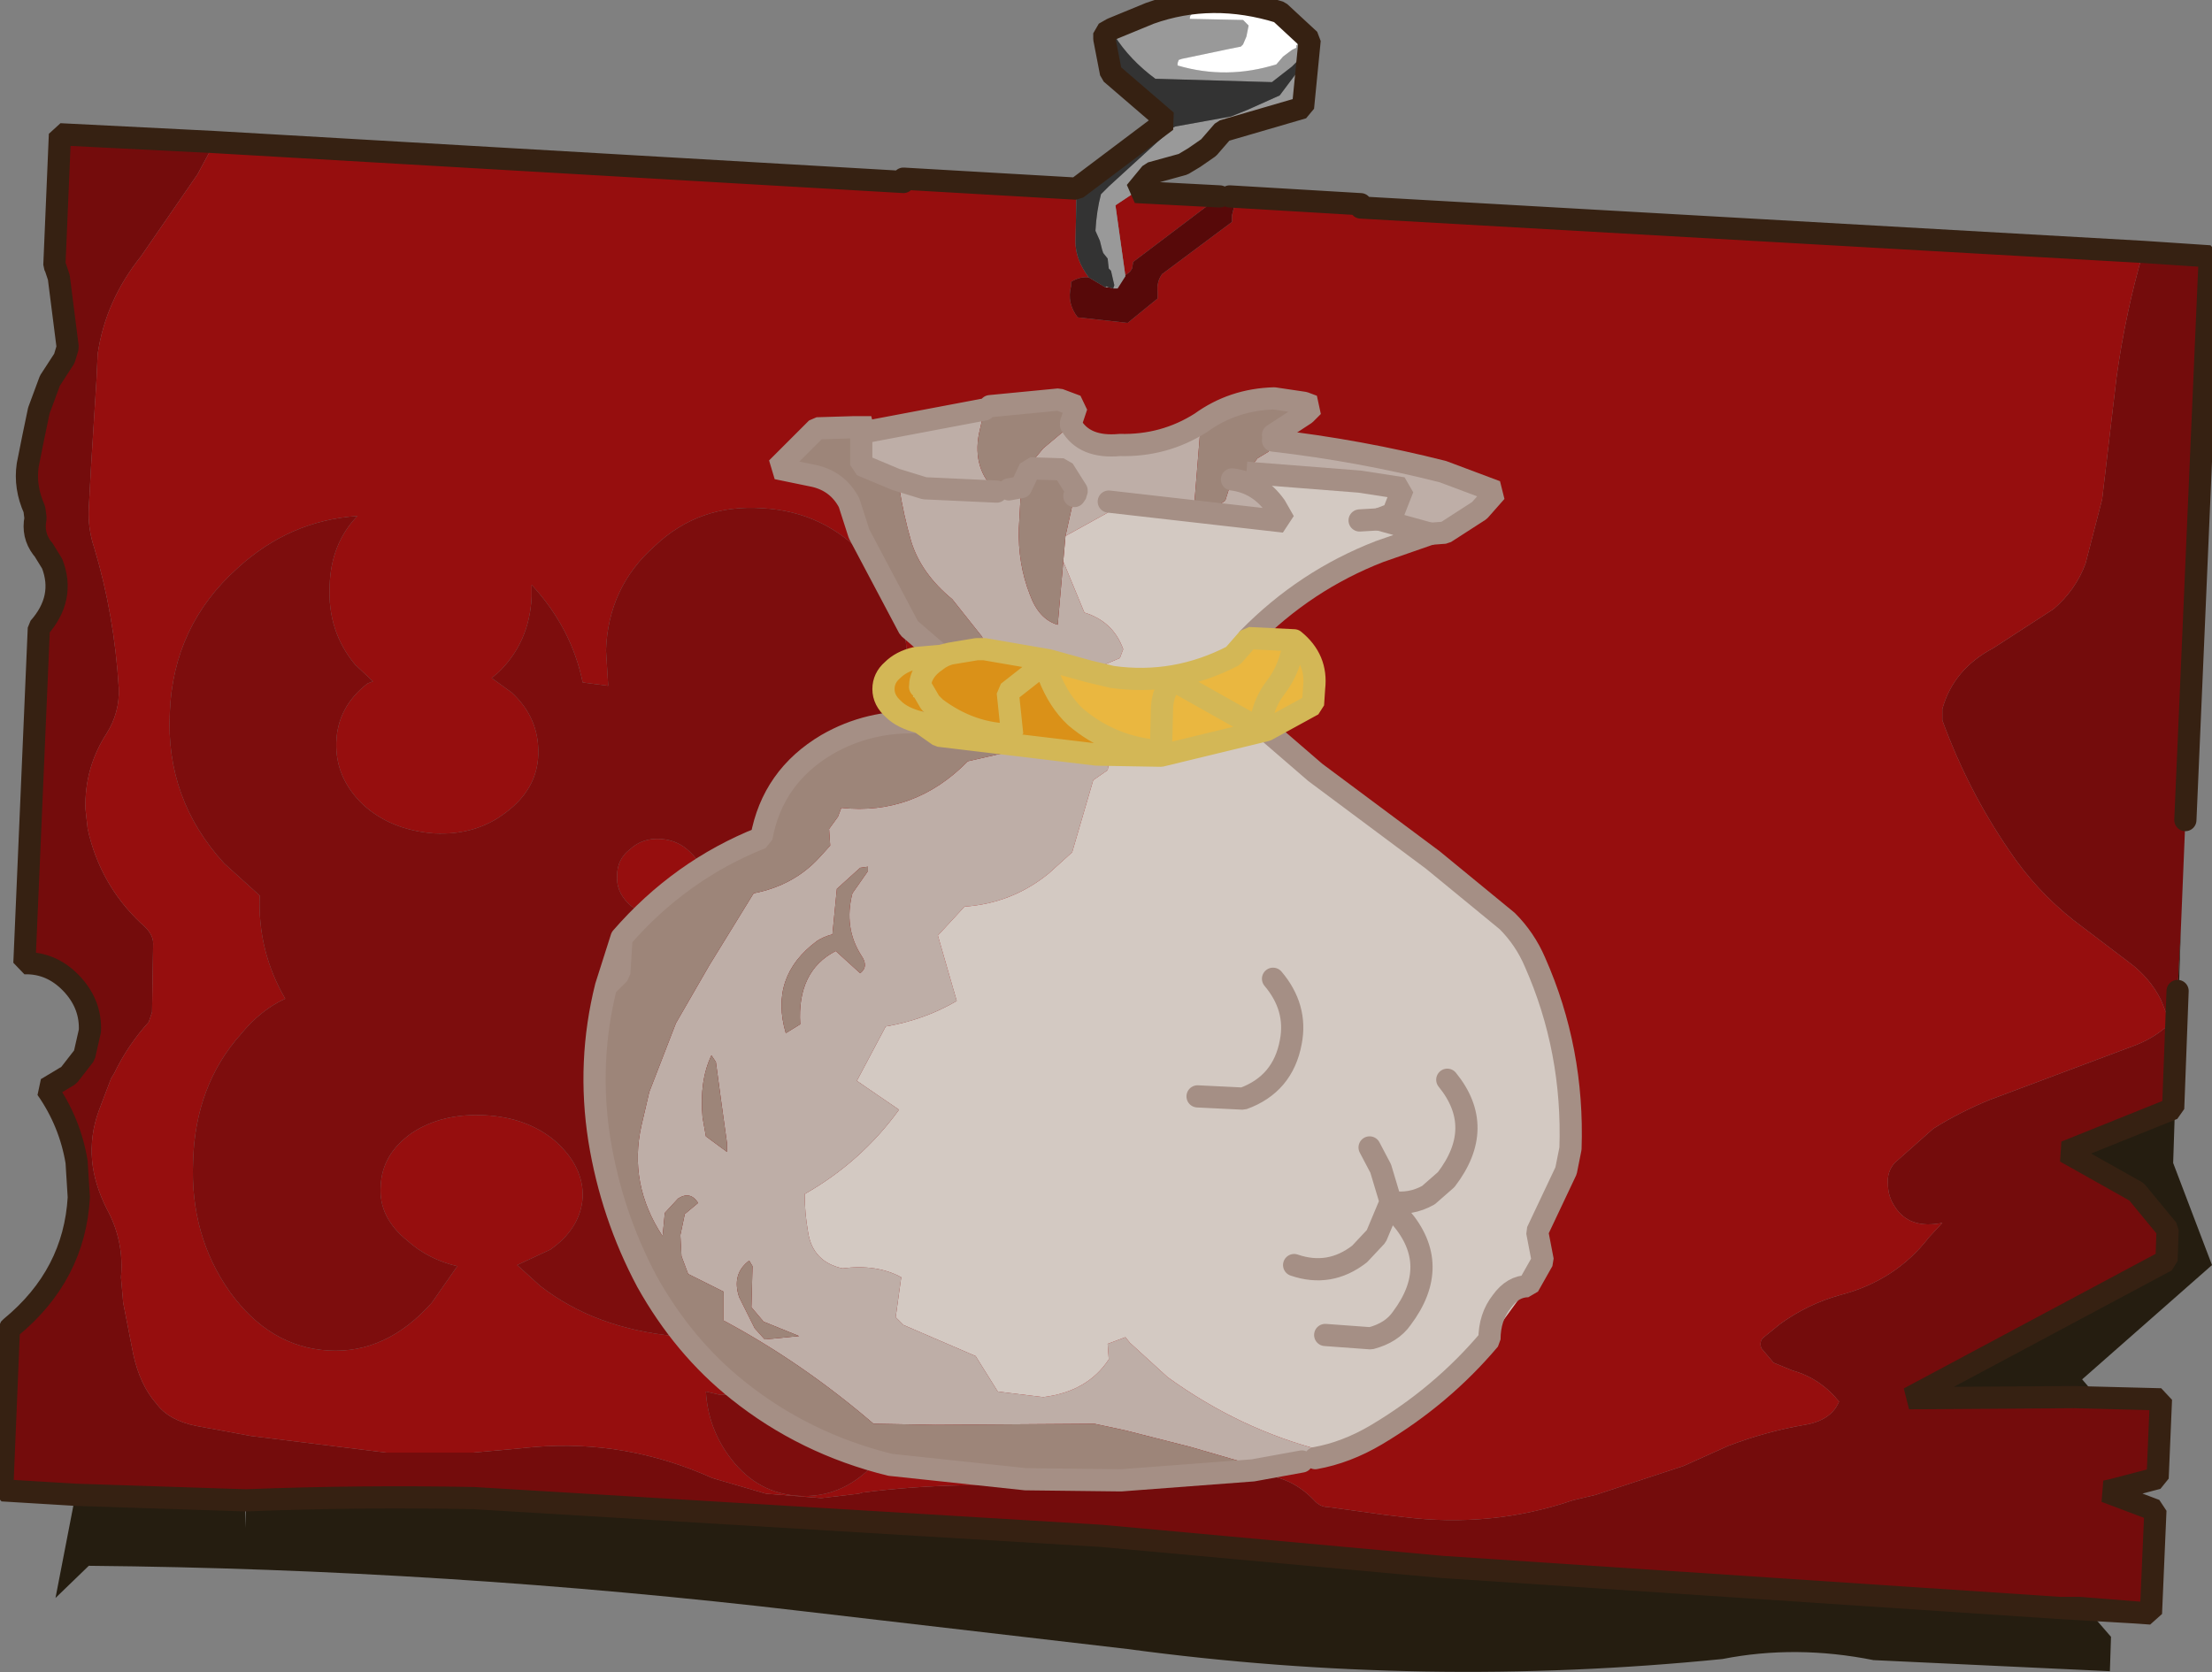 <?xml version="1.0" encoding="UTF-8" standalone="no"?>
<svg xmlns:ffdec="https://www.free-decompiler.com/flash" xmlns:xlink="http://www.w3.org/1999/xlink" ffdec:objectType="shape" height="75.35px" width="99.65px" xmlns="http://www.w3.org/2000/svg">
  <rect width="100%" height="100%" fill="#808080" stroke="none"/>
  <g transform="matrix(1.0, 0.0, 0.0, 1.0, 0.1, 0.1)">
    <path d="M96.45 11.25 L99.45 11.45 98.35 36.85 98.15 41.7 98.0 44.55 97.8 49.85 92.95 51.8 96.15 53.6 97.55 55.3 97.5 56.7 85.9 62.9 93.35 62.85 97.25 62.95 97.1 66.5 95.0 67.05 94.75 67.1 97.0 67.95 96.8 72.6 96.1 72.55 93.6 72.35 92.7 72.35 64.85 70.5 49.5 69.1 21.25 67.4 Q16.1 67.3 11.0 67.5 L10.95 67.5 3.3 67.25 0.0 67.05 0.3 59.8 0.4 59.7 Q3.25 57.35 3.45 53.85 L3.35 52.25 Q3.05 50.45 2.0 48.95 L3.0 48.35 3.7 47.45 3.95 46.35 Q4.0 45.2 3.2 44.3 2.35 43.35 1.2 43.3 L1.0 43.3 1.65 28.2 Q2.85 26.85 2.25 25.3 L1.85 24.65 1.8 24.6 Q1.35 24.0 1.5 23.25 L1.45 22.85 Q1.0 21.85 1.15 20.85 L1.4 19.6 1.65 18.4 2.15 17.05 2.8 16.05 2.95 15.55 2.55 12.4 2.4 11.95 2.35 11.85 2.6 5.95 9.55 6.3 9.5 6.45 8.8 7.75 6.25 11.45 Q4.65 13.45 4.3 15.85 L4.25 16.95 4.0 20.95 3.9 22.8 Q3.85 23.7 4.15 24.6 5.05 27.6 5.25 30.9 5.3 32.0 4.7 32.95 3.7 34.5 3.75 36.35 L3.85 37.25 Q4.4 39.75 6.25 41.5 6.8 41.95 6.8 42.4 L6.75 45.5 6.6 45.95 Q5.65 47.0 5.05 48.25 L4.9 48.5 4.35 49.95 Q3.95 51.05 4.05 52.2 4.15 53.25 4.7 54.35 5.5 55.8 5.35 57.45 L5.45 58.6 5.9 60.9 Q6.2 62.3 6.95 63.15 7.5 63.9 8.75 64.15 L11.2 64.6 17.3 65.35 21.2 65.35 22.9 65.2 23.95 65.1 Q28.1 64.75 32.0 66.5 L34.4 67.2 36.9 67.4 38.6 67.2 38.75 67.15 Q43.1 66.6 47.7 66.95 L49.25 66.9 56.05 66.35 Q57.9 66.2 59.15 67.55 59.4 67.8 59.7 67.8 L62.25 68.15 63.1 68.25 Q67.1 68.75 70.75 67.5 L71.8 67.25 75.75 65.95 77.75 65.05 Q79.45 64.4 81.2 64.1 82.4 63.9 82.75 63.05 81.9 62.0 80.65 61.65 L79.8 61.3 79.25 60.65 Q79.15 60.4 79.3 60.2 L80.1 59.55 Q81.35 58.65 82.8 58.25 85.3 57.6 86.8 55.65 L87.4 55.0 Q85.9 55.3 85.25 54.25 84.95 53.8 84.95 53.25 84.9 52.7 85.25 52.3 L87.0 50.75 Q88.2 50.0 89.55 49.45 L95.95 47.05 Q96.8 46.75 97.45 46.2 L97.55 45.7 97.25 44.95 Q96.75 43.95 95.8 43.25 L93.3 41.35 Q91.6 40.0 90.4 38.2 88.55 35.5 87.4 32.35 L87.4 31.85 Q87.9 30.05 89.7 29.1 L92.4 27.35 Q93.4 26.5 93.85 25.3 L94.6 22.4 95.25 16.9 Q95.65 14.0 96.45 11.25" fill="#740c0c" fill-rule="evenodd" stroke="none"/>
    <path d="M96.1 72.55 L94.4 72.45 92.7 72.35 93.6 72.35 96.1 72.55 M9.55 6.3 L40.6 8.1 40.6 7.95 48.4 8.4 48.35 10.8 Q48.35 11.6 48.95 12.4 48.55 12.35 48.15 12.6 L48.15 12.8 Q47.95 13.55 48.45 14.2 L50.7 14.45 52.05 13.35 52.05 13.05 Q52.0 12.6 52.25 12.25 L55.4 9.9 55.4 9.6 55.55 9.0 55.5 8.85 55.3 8.75 61.2 9.1 61.2 9.25 96.45 11.25 Q95.65 14.0 95.25 16.9 L94.6 22.4 93.85 25.3 Q93.4 26.5 92.4 27.35 L89.7 29.1 Q87.9 30.05 87.4 31.85 L87.4 32.35 Q88.55 35.5 90.4 38.2 91.6 40.0 93.3 41.35 L95.8 43.25 Q96.75 43.95 97.25 44.95 L97.55 45.7 97.45 46.2 Q96.8 46.75 95.95 47.05 L89.55 49.45 Q88.2 50.0 87.0 50.75 L85.25 52.3 Q84.9 52.7 84.95 53.25 84.95 53.8 85.25 54.25 85.9 55.3 87.4 55.0 L86.8 55.65 Q85.3 57.6 82.8 58.25 81.35 58.65 80.1 59.55 L79.3 60.2 Q79.15 60.4 79.25 60.65 L79.8 61.3 80.65 61.65 Q81.9 62.0 82.75 63.05 82.4 63.9 81.2 64.1 79.45 64.4 77.75 65.05 L75.75 65.95 71.8 67.25 70.75 67.5 Q67.1 68.75 63.1 68.25 L62.25 68.15 59.7 67.8 Q59.4 67.8 59.15 67.55 57.9 66.2 56.05 66.35 L49.25 66.9 47.7 66.95 Q43.1 66.6 38.75 67.15 L38.6 67.2 36.9 67.4 34.4 67.2 32.0 66.5 Q28.1 64.75 23.95 65.1 L22.9 65.2 21.2 65.35 17.3 65.35 11.2 64.6 8.75 64.15 Q7.5 63.9 6.95 63.15 6.2 62.3 5.9 60.9 L5.45 58.6 5.35 57.45 Q5.5 55.8 4.7 54.35 4.15 53.25 4.05 52.2 3.95 51.05 4.35 49.95 L4.9 48.5 5.05 48.25 Q5.65 47.0 6.6 45.95 L6.75 45.5 6.8 42.4 Q6.8 41.95 6.25 41.5 4.4 39.75 3.85 37.25 L3.75 36.35 Q3.7 34.5 4.7 32.95 5.3 32.0 5.25 30.9 5.05 27.6 4.15 24.6 3.85 23.7 3.9 22.8 L4.0 20.95 4.25 16.95 4.3 15.85 Q4.65 13.45 6.25 11.45 L8.8 7.75 9.5 6.45 9.55 6.3 M51.05 8.55 L54.85 8.75 50.95 11.7 50.9 12.0 50.8 12.15 50.6 12.3 50.6 12.35 50.15 9.15 51.05 8.55 M56.3 48.15 Q56.35 46.9 55.4 45.95 54.45 45.05 53.1 44.95 51.75 44.85 50.75 45.7 49.7 46.55 49.65 47.8 49.6 49.0 50.55 49.95 51.45 50.9 52.85 51.0 54.2 51.05 55.2 50.2 56.2 49.4 56.3 48.15 M48.8 39.5 Q47.75 40.15 47.7 41.2 47.65 42.25 48.6 43.05 49.6 43.85 51.05 43.95 52.45 44.0 53.5 43.3 54.55 42.6 54.6 41.6 54.65 40.55 53.65 39.75 52.65 38.95 51.25 38.9 49.85 38.8 48.8 39.5 M43.45 47.15 Q43.55 44.8 41.8 43.05 L41.2 43.55 Q40.1 44.3 38.65 44.2 37.15 44.1 36.1 43.25 35.05 42.4 35.15 41.3 35.15 40.15 36.25 39.45 36.8 39.05 37.4 38.9 37.0 37.4 36.05 36.05 37.4 35.65 38.55 34.65 40.6 32.75 40.75 29.95 40.85 27.1 38.95 25.05 37.05 22.95 34.25 22.8 31.4 22.6 29.4 24.5 27.3 26.35 27.2 29.2 L27.3 30.8 26.15 30.65 Q25.65 28.2 23.85 26.25 L23.85 26.8 Q23.75 28.85 22.35 30.2 L22.05 30.45 22.95 31.1 Q24.2 32.25 24.15 33.9 24.1 35.45 22.7 36.5 21.35 37.55 19.45 37.45 17.5 37.3 16.25 36.15 15.0 34.95 15.05 33.35 15.1 31.75 16.45 30.7 L16.7 30.6 15.9 29.85 Q14.65 28.35 14.75 26.3 14.8 24.4 16.0 23.15 12.95 23.35 10.6 25.5 7.7 28.1 7.55 32.0 7.35 35.9 10.0 38.8 L11.6 40.25 Q11.5 42.75 12.75 44.9 11.65 45.4 10.75 46.5 8.7 48.8 8.6 52.2 8.45 55.55 10.25 58.1 12.05 60.6 14.7 60.75 17.3 60.9 19.35 58.6 L20.5 56.95 Q19.2 56.65 18.25 55.8 16.95 54.75 17.05 53.35 17.1 51.9 18.45 50.95 19.8 50.05 21.75 50.15 23.65 50.25 24.9 51.3 26.2 52.45 26.15 53.85 26.05 55.25 24.7 56.2 L23.2 56.9 24.25 57.85 Q26.7 59.75 30.3 60.1 30.4 59.35 30.9 58.85 31.6 58.25 32.55 58.3 33.45 58.35 34.05 59.0 34.7 59.7 34.65 60.65 34.6 61.55 33.95 62.15 33.3 62.75 32.35 62.75 L31.7 62.6 Q31.8 64.3 32.85 65.65 34.05 67.2 35.9 67.3 37.75 67.4 39.15 66.0 40.45 64.6 40.55 62.5 L40.6 62.4 Q41.75 62.9 43.2 63.0 45.45 63.1 47.1 62.15 48.8 61.25 48.9 59.85 48.95 58.45 47.35 57.3 45.75 56.2 43.5 56.1 41.2 55.95 39.5 56.85 L39.2 57.05 Q40.25 55.75 40.3 54.2 40.35 53.0 39.9 51.95 L41.3 51.1 Q43.35 49.55 43.45 47.15 M27.7 39.35 Q27.7 38.6 28.3 38.15 28.85 37.65 29.65 37.7 30.45 37.75 31.0 38.3 31.55 38.8 31.5 39.55 31.45 40.25 30.9 40.75 30.3 41.2 29.5 41.15 28.7 41.1 28.2 40.6 27.65 40.05 27.7 39.35" fill="#960e0e" fill-rule="evenodd" stroke="none"/>
    <path d="M98.15 41.7 L97.8 52.3 99.55 56.9 93.7 62.05 94.0 62.4 93.35 62.85 85.9 62.9 97.5 56.7 97.55 55.3 96.15 53.6 92.95 51.8 97.8 49.85 98.0 44.55 98.15 41.7 M94.4 72.45 L94.35 72.9 95.0 73.65 94.95 75.2 84.3 74.7 Q80.8 74.0 77.5 74.65 64.05 76.0 50.7 74.2 L36.1 72.5 Q20.0 70.6 3.9 70.45 L2.4 71.9 3.3 67.25 10.95 67.5 10.95 68.75 11.0 67.5 Q16.1 67.3 21.25 67.4 L49.5 69.1 64.85 70.5 92.7 72.35 94.4 72.45" fill="#251d10" fill-rule="evenodd" stroke="none"/>
    <path d="M49.65 1.65 L49.65 1.4 50.0 1.2 51.7 0.5 Q54.5 -0.5 57.55 0.45 L58.9 1.7 58.6 4.75 55.0 5.8 54.35 6.55 53.7 7.0 53.2 7.3 51.75 7.7 51.05 8.55 50.15 9.15 50.6 12.35 50.25 12.9 50.05 12.9 50.1 12.75 49.95 12.1 49.85 12.0 49.8 11.55 49.6 11.3 49.55 11.15 49.45 10.75 49.25 10.3 Q49.3 9.4 49.5 8.65 L49.85 8.3 52.75 5.65 52.85 5.6 55.35 5.15 56.1 4.85 57.55 4.2 58.3 3.2 58.7 2.7 58.7 2.6 58.65 2.45 58.55 2.45 58.1 2.9 57.2 3.6 52.0 3.45 51.95 3.45 Q50.8 2.6 50.1 1.5 L50.0 1.55 49.65 1.65 M58.35 1.7 L58.3 1.65 58.15 1.5 58.05 1.25 58.0 1.2 57.9 1.1 Q56.6 0.45 55.15 0.4 L53.85 0.5 Q53.5 0.45 53.5 0.75 L55.9 0.8 56.15 1.05 56.05 1.55 55.9 1.9 55.8 2.0 55.3 2.1 53.15 2.55 53.0 2.6 52.95 2.75 52.95 2.85 Q55.15 3.5 57.4 2.8 L57.7 2.45 58.1 2.15 58.3 2.05 58.3 1.95 58.35 1.9 58.35 1.7 M49.7 12.85 L49.75 12.8 49.85 12.85 49.7 12.85" fill="#999999" fill-rule="evenodd" stroke="none"/>
    <path d="M48.4 8.4 L52.45 5.35 49.95 3.2 49.65 1.65 50.0 1.55 50.1 1.5 Q50.8 2.6 51.95 3.45 L52.0 3.45 57.2 3.6 58.1 2.9 58.55 2.45 58.65 2.45 58.7 2.6 58.7 2.7 58.3 3.2 57.55 4.2 56.1 4.85 55.35 5.15 52.85 5.6 52.75 5.65 49.85 8.3 49.5 8.65 Q49.3 9.4 49.25 10.3 L49.45 10.75 49.55 11.15 49.6 11.3 49.8 11.55 49.85 12.0 49.95 12.1 50.1 12.75 50.05 12.9 49.85 12.85 49.75 12.8 49.7 12.85 48.95 12.4 Q48.35 11.6 48.35 10.8 L48.4 8.4" fill="#333333" fill-rule="evenodd" stroke="none"/>
    <path d="M58.35 1.7 L58.35 1.9 58.3 1.95 58.3 2.05 58.1 2.15 57.7 2.45 57.4 2.8 Q55.15 3.5 52.95 2.85 L52.95 2.75 53.0 2.6 53.15 2.55 55.3 2.1 55.8 2.0 55.9 1.9 56.05 1.55 56.15 1.05 55.9 0.8 53.5 0.75 Q53.5 0.45 53.85 0.5 L55.15 0.4 Q56.6 0.45 57.9 1.1 L58.0 1.2 58.05 1.25 58.15 1.5 58.3 1.65 58.35 1.7" fill="#ffffff" fill-rule="evenodd" stroke="none"/>
    <path d="M54.85 8.75 L54.95 8.65 55.15 8.6 55.3 8.75 55.5 8.85 55.55 9.0 55.4 9.6 55.4 9.9 52.25 12.25 Q52.0 12.6 52.05 13.05 L52.05 13.35 50.7 14.45 48.45 14.2 Q47.95 13.55 48.15 12.8 L48.15 12.6 Q48.55 12.35 48.95 12.4 L49.7 12.85 49.85 12.85 50.05 12.9 50.25 12.9 50.6 12.35 50.6 12.3 50.8 12.15 50.9 12.0 50.95 11.7 54.85 8.75" fill="#570909" fill-rule="evenodd" stroke="none"/>
    <path d="M43.45 47.15 Q43.35 49.55 41.3 51.1 L39.9 51.95 Q40.35 53.0 40.3 54.2 40.25 55.75 39.2 57.05 L39.5 56.85 Q41.2 55.95 43.5 56.1 45.75 56.2 47.35 57.3 48.95 58.45 48.9 59.85 48.8 61.25 47.1 62.15 45.45 63.1 43.2 63.0 41.75 62.9 40.6 62.4 L40.55 62.5 Q40.45 64.6 39.15 66.0 37.75 67.4 35.9 67.3 34.05 67.2 32.85 65.65 31.8 64.3 31.7 62.6 L32.35 62.75 Q33.3 62.75 33.95 62.15 34.6 61.55 34.65 60.65 34.7 59.7 34.05 59.0 33.45 58.35 32.55 58.3 31.6 58.25 30.9 58.85 30.4 59.35 30.3 60.1 26.7 59.75 24.25 57.85 L23.2 56.9 24.7 56.2 Q26.05 55.25 26.15 53.85 26.2 52.45 24.9 51.3 23.65 50.25 21.75 50.15 19.8 50.05 18.45 50.95 17.1 51.9 17.05 53.35 16.95 54.75 18.25 55.8 19.2 56.65 20.5 56.95 L19.35 58.6 Q17.3 60.9 14.7 60.75 12.05 60.6 10.25 58.1 8.45 55.55 8.6 52.2 8.7 48.8 10.75 46.5 11.65 45.4 12.75 44.9 11.5 42.75 11.6 40.25 L10.0 38.8 Q7.35 35.9 7.55 32.0 7.7 28.1 10.6 25.5 12.95 23.35 16.0 23.15 14.8 24.4 14.75 26.3 14.65 28.35 15.9 29.85 L16.7 30.6 16.45 30.7 Q15.1 31.75 15.05 33.35 15.0 34.95 16.25 36.15 17.5 37.3 19.45 37.45 21.35 37.55 22.7 36.5 24.1 35.45 24.15 33.9 24.2 32.25 22.95 31.1 L22.05 30.45 22.35 30.2 Q23.75 28.85 23.85 26.8 L23.85 26.25 Q25.65 28.2 26.15 30.65 L27.3 30.8 27.2 29.2 Q27.3 26.35 29.4 24.5 31.4 22.6 34.25 22.8 37.05 22.95 38.95 25.05 40.85 27.1 40.75 29.95 40.6 32.75 38.55 34.65 37.4 35.65 36.05 36.05 37.0 37.4 37.4 38.9 36.8 39.05 36.25 39.45 35.15 40.15 35.15 41.3 35.05 42.4 36.1 43.25 37.15 44.1 38.65 44.2 40.1 44.3 41.2 43.55 L41.8 43.05 Q43.55 44.8 43.45 47.15 M48.8 39.5 Q49.85 38.8 51.25 38.9 52.65 38.95 53.65 39.75 54.65 40.55 54.6 41.6 54.55 42.6 53.5 43.3 52.45 44.0 51.05 43.95 49.6 43.85 48.6 43.05 47.65 42.25 47.7 41.2 47.75 40.15 48.8 39.5 M56.3 48.15 Q56.2 49.4 55.2 50.2 54.2 51.05 52.85 51.0 51.45 50.9 50.55 49.95 49.6 49.0 49.65 47.8 49.7 46.55 50.75 45.7 51.75 44.85 53.1 44.95 54.45 45.05 55.4 45.95 56.35 46.9 56.3 48.15 M27.7 39.35 Q27.65 40.05 28.2 40.6 28.7 41.1 29.5 41.15 30.3 41.2 30.9 40.75 31.45 40.25 31.5 39.55 31.55 38.8 31.0 38.3 30.45 37.75 29.65 37.7 28.85 37.65 28.3 38.15 27.7 38.6 27.7 39.35" fill="#7d0d0d" fill-rule="evenodd" stroke="none"/>
    <path d="M96.45 11.25 L99.45 11.45 98.35 36.85 M93.35 62.85 L97.25 62.95 97.1 66.5 95.0 67.05 94.75 67.1 97.0 67.95 96.8 72.6 96.1 72.55 94.4 72.45 92.7 72.35 93.6 72.35 96.1 72.55 M3.3 67.25 L0.0 67.05 0.3 59.8 0.4 59.7 Q3.25 57.35 3.45 53.85 L3.35 52.25 Q3.05 50.45 2.0 48.95 L3.0 48.35 3.7 47.45 3.95 46.35 Q4.0 45.2 3.2 44.3 2.35 43.35 1.2 43.3 L1.0 43.3 1.65 28.2 Q2.85 26.85 2.25 25.3 L1.85 24.65 1.8 24.6 Q1.35 24.0 1.5 23.25 L1.45 22.85 Q1.0 21.85 1.15 20.85 L1.4 19.6 1.65 18.4 2.15 17.05 2.8 16.05 2.95 15.55 2.55 12.4 2.4 11.95 2.35 11.85 2.6 5.95 9.55 6.3 40.6 8.1 M40.6 7.95 L48.4 8.4 52.45 5.35 49.95 3.2 49.65 1.65 49.65 1.4 50.0 1.2 51.7 0.5 Q54.5 -0.5 57.55 0.45 L58.9 1.7 58.6 4.75 55.0 5.8 54.35 6.55 53.7 7.0 53.2 7.3 51.75 7.7 51.05 8.55 54.85 8.75 M55.3 8.75 L61.2 9.1 M61.2 9.25 L96.45 11.25 M98.0 44.55 L97.8 49.85 92.95 51.8 96.15 53.6 97.55 55.3 97.5 56.7 85.9 62.9 93.35 62.85 M11.0 67.5 L10.95 67.5 3.3 67.25 M11.0 67.5 Q16.1 67.3 21.25 67.4 L49.5 69.1 64.85 70.5 92.7 72.35" ffdec:has-small-stroke="true" ffdec:original-stroke-width="0.25" fill="none" stroke="#362112" stroke-linecap="round" stroke-linejoin="bevel" stroke-width="1.0"/>
    <path d="M64.35 23.95 L62.0 23.3 62.65 23.05 63.1 21.9 61.15 21.6 56.05 21.2 56.55 20.55 57.05 20.25 57.25 19.75 Q61.15 20.2 64.9 21.15 L67.3 22.05 66.55 22.9 65.0 23.9 64.35 23.95 M48.15 19.05 Q48.75 20.1 50.35 19.95 52.35 20.0 54.0 18.95 L53.7 22.65 54.4 22.95 55.1 22.45 55.4 21.5 Q56.6 21.65 57.35 22.7 L57.75 23.4 49.85 22.5 Q50.1 22.75 49.8 23.0 L47.9 24.05 48.3 22.25 48.4 22.0 48.4 22.1 48.3 22.25 48.4 22.1 48.4 22.0 47.8 21.05 46.3 21.0 45.9 21.85 45.8 23.7 Q45.75 25.3 46.3 26.7 46.7 27.8 47.55 28.05 L47.8 25.2 48.75 27.5 Q50.05 27.9 50.5 29.15 L50.35 29.55 48.95 30.15 47.15 29.65 44.25 29.15 44.15 28.6 42.8 26.9 Q41.4 25.75 40.95 24.3 40.6 23.1 40.4 21.8 L40.25 21.5 41.55 21.9 44.8 22.05 41.55 21.9 40.25 21.5 38.7 20.85 38.7 19.4 44.25 18.35 44.0 19.45 Q43.7 21.05 44.8 22.05 L45.35 21.95 46.9 20.1 48.15 19.05 M45.35 21.95 L45.9 21.85 45.35 21.95 M59.15 65.6 L58.55 65.75 56.35 66.15 Q56.6 65.95 56.3 65.9 L53.55 65.1 50.6 64.35 49.2 64.05 42.05 64.1 39.25 64.05 Q36.05 61.3 32.5 59.4 L32.5 58.1 30.9 57.3 30.6 56.5 30.55 55.55 30.75 54.6 31.35 54.1 Q31.0 53.55 30.45 53.9 L29.85 54.55 29.75 55.6 Q28.2 53.25 28.8 50.6 L29.15 49.1 30.35 46.0 31.85 43.4 33.85 40.15 Q35.65 39.8 36.8 38.55 L37.3 38.0 37.25 37.25 37.65 36.7 37.8 36.3 Q41.1 36.65 43.5 34.2 L45.25 33.8 42.2 33.05 49.3 33.9 Q49.95 34.0 49.8 34.6 L49.15 35.05 48.2 38.3 47.15 39.25 Q45.5 40.6 43.35 40.75 L42.15 42.05 43.0 45.0 Q41.55 45.85 39.8 46.15 L38.5 48.6 40.4 49.9 Q38.7 52.25 36.15 53.7 36.15 54.55 36.3 55.4 36.5 56.75 37.85 57.05 39.4 56.85 40.5 57.45 L40.25 59.25 40.6 59.6 43.85 61.0 44.85 62.6 46.9 62.85 Q48.9 62.6 49.85 61.15 L49.8 60.45 50.6 60.15 50.8 60.4 52.5 61.95 Q55.75 64.3 59.45 65.25 L59.15 65.6 M39.0 39.15 L39.0 38.95 38.65 39.0 37.6 39.95 37.4 42.0 Q37.0 42.1 36.7 42.3 34.55 43.9 35.3 46.45 L35.95 46.05 Q35.8 43.65 37.55 42.75 L38.65 43.75 Q39.05 43.45 38.7 42.95 37.9 41.7 38.3 40.15 L39.0 39.15 M31.95 47.45 Q31.4 48.6 31.55 50.25 L31.7 51.1 32.65 51.8 32.65 51.4 32.4 49.6 32.15 47.75 31.95 47.45 M33.2 58.35 L33.9 59.75 34.35 60.25 35.9 60.1 34.3 59.45 33.75 58.8 33.8 56.95 33.65 56.7 Q32.85 57.3 33.2 58.35" fill="#beaea7" fill-rule="evenodd" stroke="none"/>
    <path d="M62.0 23.3 L64.35 23.95 62.05 24.75 Q58.7 26.05 56.15 28.65 L55.45 29.45 Q52.85 30.8 50.0 30.4 L48.95 30.15 50.35 29.55 50.5 29.15 Q50.05 27.9 48.75 27.5 L47.8 25.2 47.9 24.05 49.8 23.0 Q50.1 22.75 49.85 22.5 L57.75 23.4 57.35 22.7 Q56.6 21.65 55.4 21.5 L56.05 21.2 61.15 21.6 63.1 21.9 62.65 23.05 62.0 23.3 61.15 23.35 62.0 23.3 M56.95 32.8 L59.15 34.7 64.45 38.65 67.8 41.4 Q68.6 42.2 69.05 43.25 70.8 47.2 70.65 51.65 L70.45 52.65 69.15 55.4 69.4 56.7 68.75 57.85 67.0 60.25 Q64.85 62.8 61.9 64.55 60.55 65.35 59.15 65.6 L59.45 65.25 Q55.75 64.3 52.5 61.95 L50.8 60.4 50.6 60.15 49.8 60.45 49.85 61.15 Q48.9 62.6 46.9 62.85 L44.85 62.6 43.85 61.0 40.6 59.6 40.25 59.25 40.5 57.45 Q39.4 56.85 37.85 57.05 36.5 56.75 36.3 55.4 36.15 54.55 36.15 53.7 38.7 52.25 40.4 49.9 L38.5 48.6 39.8 46.15 Q41.55 45.85 43.0 45.0 L42.15 42.05 43.35 40.75 Q45.5 40.6 47.15 39.25 L48.2 38.3 49.15 35.05 49.8 34.6 Q49.95 34.0 49.3 33.9 L52.2 33.95 56.95 32.8 M27.2 44.35 L27.9 42.15 27.8 43.75 27.2 44.35 M57.25 44.0 Q58.35 45.3 58.05 46.85 57.7 48.75 55.9 49.4 L53.85 49.3 55.9 49.4 Q57.7 48.75 58.05 46.85 58.35 45.3 57.25 44.0 M67.0 60.25 Q67.0 59.25 67.55 58.55 68.05 57.85 68.75 57.85 68.05 57.85 67.55 58.55 67.0 59.25 67.0 60.25 M63.0 54.75 Q64.85 56.9 63.05 59.3 62.6 59.95 61.65 60.2 L59.6 60.05 61.65 60.2 Q62.6 59.95 63.05 59.3 64.85 56.9 63.0 54.75 M65.1 48.55 Q66.85 50.7 65.05 53.05 L64.25 53.75 Q63.45 54.2 62.55 54.05 L61.9 55.6 61.15 56.4 Q59.8 57.45 58.2 56.9 59.8 57.45 61.15 56.4 L61.9 55.6 62.55 54.05 62.1 52.55 61.6 51.6 62.1 52.55 62.55 54.05 Q63.45 54.2 64.25 53.75 L65.05 53.05 Q66.85 50.7 65.1 48.55" fill="#d3c9c2" fill-rule="evenodd" stroke="none"/>
    <path d="M57.25 19.75 L57.05 20.25 56.55 20.55 56.05 21.2 55.4 21.5 55.1 22.45 54.4 22.95 53.7 22.65 54.0 18.95 Q55.45 17.9 57.3 17.85 L58.65 18.05 59.05 18.2 58.7 18.55 57.25 19.5 57.25 19.75 M44.5 18.2 L47.6 17.9 48.4 18.2 48.15 18.95 48.15 19.05 46.9 20.1 45.35 21.95 44.8 22.05 Q43.7 21.05 44.0 19.45 L44.25 18.35 44.5 18.2 M40.25 21.5 L40.4 21.8 Q40.6 23.1 40.95 24.3 41.4 25.75 42.8 26.9 L44.15 28.6 44.25 29.15 43.9 29.15 42.7 29.35 42.3 29.45 40.85 28.2 38.6 23.95 38.15 22.55 Q37.65 21.6 36.6 21.35 L34.9 21.0 36.7 19.2 38.35 19.15 38.7 19.4 38.7 20.85 40.25 21.5 M47.8 25.2 L47.55 28.05 Q46.7 27.8 46.3 26.7 45.75 25.3 45.8 23.7 L45.9 21.85 46.3 21.0 47.8 21.05 48.4 22.0 48.3 22.25 47.9 24.05 47.8 25.2 M56.35 66.15 L50.4 66.6 46.1 66.55 40.0 65.9 Q36.15 64.95 33.15 62.55 30.7 60.6 29.05 57.65 27.45 54.65 26.9 51.25 26.35 47.75 27.2 44.35 L27.8 43.75 27.9 42.15 Q30.55 39.1 34.2 37.65 34.7 34.9 37.15 33.45 39.05 32.35 41.35 32.45 L42.2 33.05 45.25 33.8 43.5 34.2 Q41.1 36.65 37.8 36.3 L37.65 36.7 37.25 37.25 37.3 38.0 36.8 38.55 Q35.65 39.8 33.85 40.15 L31.85 43.4 30.35 46.0 29.15 49.1 28.8 50.6 Q28.2 53.25 29.75 55.6 L29.85 54.55 30.45 53.9 Q31.0 53.55 31.35 54.1 L30.75 54.6 30.55 55.55 30.6 56.5 30.9 57.3 32.5 58.1 32.5 59.4 Q36.05 61.3 39.25 64.05 L42.05 64.1 49.2 64.05 50.6 64.35 53.55 65.1 56.3 65.9 Q56.6 65.95 56.35 66.15 M33.2 58.35 Q32.85 57.3 33.65 56.7 L33.8 56.95 33.75 58.8 34.3 59.45 35.9 60.1 34.35 60.25 33.9 59.75 33.2 58.35 M31.95 47.45 L32.15 47.75 32.4 49.6 32.65 51.4 32.65 51.8 31.7 51.1 31.55 50.25 Q31.4 48.6 31.95 47.45 M39.0 39.15 L38.3 40.15 Q37.9 41.7 38.7 42.95 39.05 43.45 38.65 43.75 L37.55 42.75 Q35.8 43.65 35.95 46.05 L35.3 46.45 Q34.55 43.9 36.7 42.3 37.0 42.1 37.4 42.0 L37.6 39.95 38.65 39.0 39.0 38.95 39.0 39.15" fill="#9d8579" fill-rule="evenodd" stroke="none"/>
    <path d="M47.15 29.65 L48.95 30.15 50.0 30.4 Q52.85 30.8 55.45 29.45 L56.15 28.65 58.2 28.75 Q59.25 29.6 59.1 30.9 L59.05 31.65 56.95 32.8 52.2 33.95 52.2 33.75 Q50.0 33.6 48.35 32.2 47.6 31.5 47.15 30.35 47.0 30.0 47.15 29.65 M58.2 28.75 Q58.05 30.0 57.35 30.9 56.9 31.5 56.75 32.2 L56.75 32.8 52.75 30.55 Q52.3 31.0 52.25 31.75 L52.2 33.75 52.25 31.75 Q52.3 31.0 52.75 30.55 L56.75 32.8 56.75 32.2 Q56.9 31.5 57.35 30.9 58.05 30.0 58.2 28.75" fill="#eab740" fill-rule="evenodd" stroke="none"/>
    <path d="M44.25 29.15 L47.15 29.65 Q47.0 30.0 47.15 30.35 47.6 31.5 48.35 32.2 50.0 33.6 52.2 33.75 L52.2 33.95 49.3 33.9 42.2 33.05 41.35 32.45 Q40.55 32.25 40.15 31.85 39.7 31.45 39.7 30.95 39.7 30.45 40.1 30.1 40.5 29.7 41.15 29.55 L42.3 29.45 42.7 29.35 43.9 29.15 44.25 29.15 M41.45 30.95 L41.8 31.55 42.05 31.8 Q43.65 33.0 45.5 33.0 L45.3 31.1 47.15 29.65 45.3 31.1 45.5 33.0 Q43.65 33.0 42.05 31.8 L41.8 31.55 41.45 30.95 41.35 30.85 41.25 30.85 41.45 30.95 M42.7 29.35 Q42.35 29.45 42.1 29.65 41.35 30.15 41.35 30.85 41.35 30.15 42.1 29.65 42.35 29.45 42.7 29.35" fill="#da9118" fill-rule="evenodd" stroke="none"/>
    <path d="M62.0 23.3 L64.35 23.95 62.05 24.75 Q58.7 26.05 56.15 28.65 M44.5 18.2 L47.6 17.9 48.4 18.2 48.15 18.95 M48.15 19.05 Q48.75 20.1 50.35 19.95 52.35 20.0 54.0 18.95 55.45 17.9 57.3 17.85 L58.65 18.05 59.05 18.2 58.7 18.55 57.25 19.5 M44.8 22.05 L41.55 21.9 40.25 21.5 38.7 20.85 38.7 19.4 38.35 19.15 39.15 19.15 38.7 19.4 44.25 18.35 M45.9 21.85 L45.35 21.95 M48.4 22.0 L47.8 21.05 46.3 21.0 45.9 21.85 M49.85 22.5 L57.75 23.4 57.35 22.7 Q56.6 21.65 55.4 21.5 M48.3 22.25 L48.4 22.1 48.4 22.0 M56.95 32.8 L59.15 34.7 64.45 38.65 67.8 41.4 Q68.6 42.2 69.05 43.25 70.8 47.2 70.65 51.65 L70.45 52.65 69.15 55.4 69.4 56.7 68.75 57.85 Q68.05 57.85 67.55 58.55 67.0 59.25 67.0 60.25 64.85 62.8 61.9 64.55 60.55 65.35 59.15 65.6 M58.55 65.75 L56.35 66.15 50.4 66.6 46.1 66.55 40.0 65.9 Q36.15 64.95 33.15 62.55 30.7 60.6 29.05 57.65 27.45 54.65 26.9 51.25 26.35 47.75 27.2 44.35 L27.9 42.15 Q30.55 39.1 34.2 37.65 34.7 34.9 37.15 33.45 39.05 32.35 41.35 32.45 M42.3 29.45 L40.85 28.2 38.6 23.95 38.15 22.55 Q37.65 21.6 36.6 21.35 L34.9 21.0 36.7 19.2 38.35 19.15 M53.85 49.3 L55.9 49.4 Q57.7 48.75 58.05 46.85 58.35 45.3 57.25 44.0 M27.2 44.35 L27.8 43.75 27.9 42.15 M58.2 56.9 Q59.8 57.45 61.15 56.4 L61.9 55.6 62.55 54.05 62.1 52.55 61.6 51.6 M62.55 54.05 Q63.45 54.2 64.25 53.75 L65.05 53.05 Q66.85 50.7 65.1 48.55 M59.6 60.05 L61.65 60.2 Q62.6 59.95 63.05 59.3 64.85 56.9 63.0 54.75" ffdec:has-small-stroke="true" ffdec:original-stroke-width="0.25" fill="none" stroke="#a58f85" stroke-linecap="round" stroke-linejoin="bevel" stroke-width="1.0"/>
    <path d="M44.25 29.15 L47.15 29.65 48.95 30.15 50.0 30.4 Q52.85 30.8 55.45 29.45 L56.15 28.65 58.2 28.75 Q59.25 29.6 59.1 30.9 L59.05 31.65 56.95 32.8 52.2 33.95 49.3 33.9 42.2 33.05 41.35 32.45 Q40.55 32.25 40.15 31.85 39.7 31.45 39.7 30.95 39.7 30.45 40.1 30.1 40.5 29.7 41.15 29.55 L42.3 29.45 42.7 29.35 43.9 29.15 44.25 29.15 M52.2 33.75 L52.25 31.75 Q52.3 31.0 52.75 30.55 L56.75 32.8 56.75 32.2 Q56.9 31.5 57.35 30.9 58.05 30.0 58.2 28.75 M52.2 33.75 Q50.0 33.6 48.35 32.2 47.6 31.5 47.15 30.35 47.0 30.0 47.15 29.65 L45.3 31.1 45.5 33.0 Q43.65 33.0 42.05 31.8 L41.8 31.55 41.45 30.95 41.25 30.85 41.35 30.85 Q41.35 30.15 42.1 29.65 42.35 29.45 42.7 29.35 M41.35 30.85 L41.45 30.95" ffdec:has-small-stroke="true" ffdec:original-stroke-width="0.25" fill="none" stroke="#d3b756" stroke-linecap="round" stroke-linejoin="bevel" stroke-width="1.0"/>
    <path d="M64.35 23.95 L65.0 23.9 66.55 22.9 67.3 22.05 64.9 21.15 Q61.15 20.2 57.25 19.75" ffdec:has-small-stroke="true" ffdec:original-stroke-width="0.25" fill="none" stroke="#a58f85" stroke-linecap="round" stroke-linejoin="bevel" stroke-width="1.0"/>
    <path d="M62.0 23.3 L61.15 23.35" ffdec:has-small-stroke="true" ffdec:original-stroke-width="0.25" fill="none" stroke="#a58f85" stroke-linecap="round" stroke-linejoin="bevel" stroke-width="1.0"/>
    <path d="M56.05 21.2 L61.15 21.6 63.1 21.9 62.65 23.05 62.0 23.3" ffdec:has-small-stroke="true" ffdec:original-stroke-width="0.25" fill="none" stroke="#a58f85" stroke-linecap="butt" stroke-linejoin="bevel" stroke-width="1.0"/>
  </g>
</svg>
